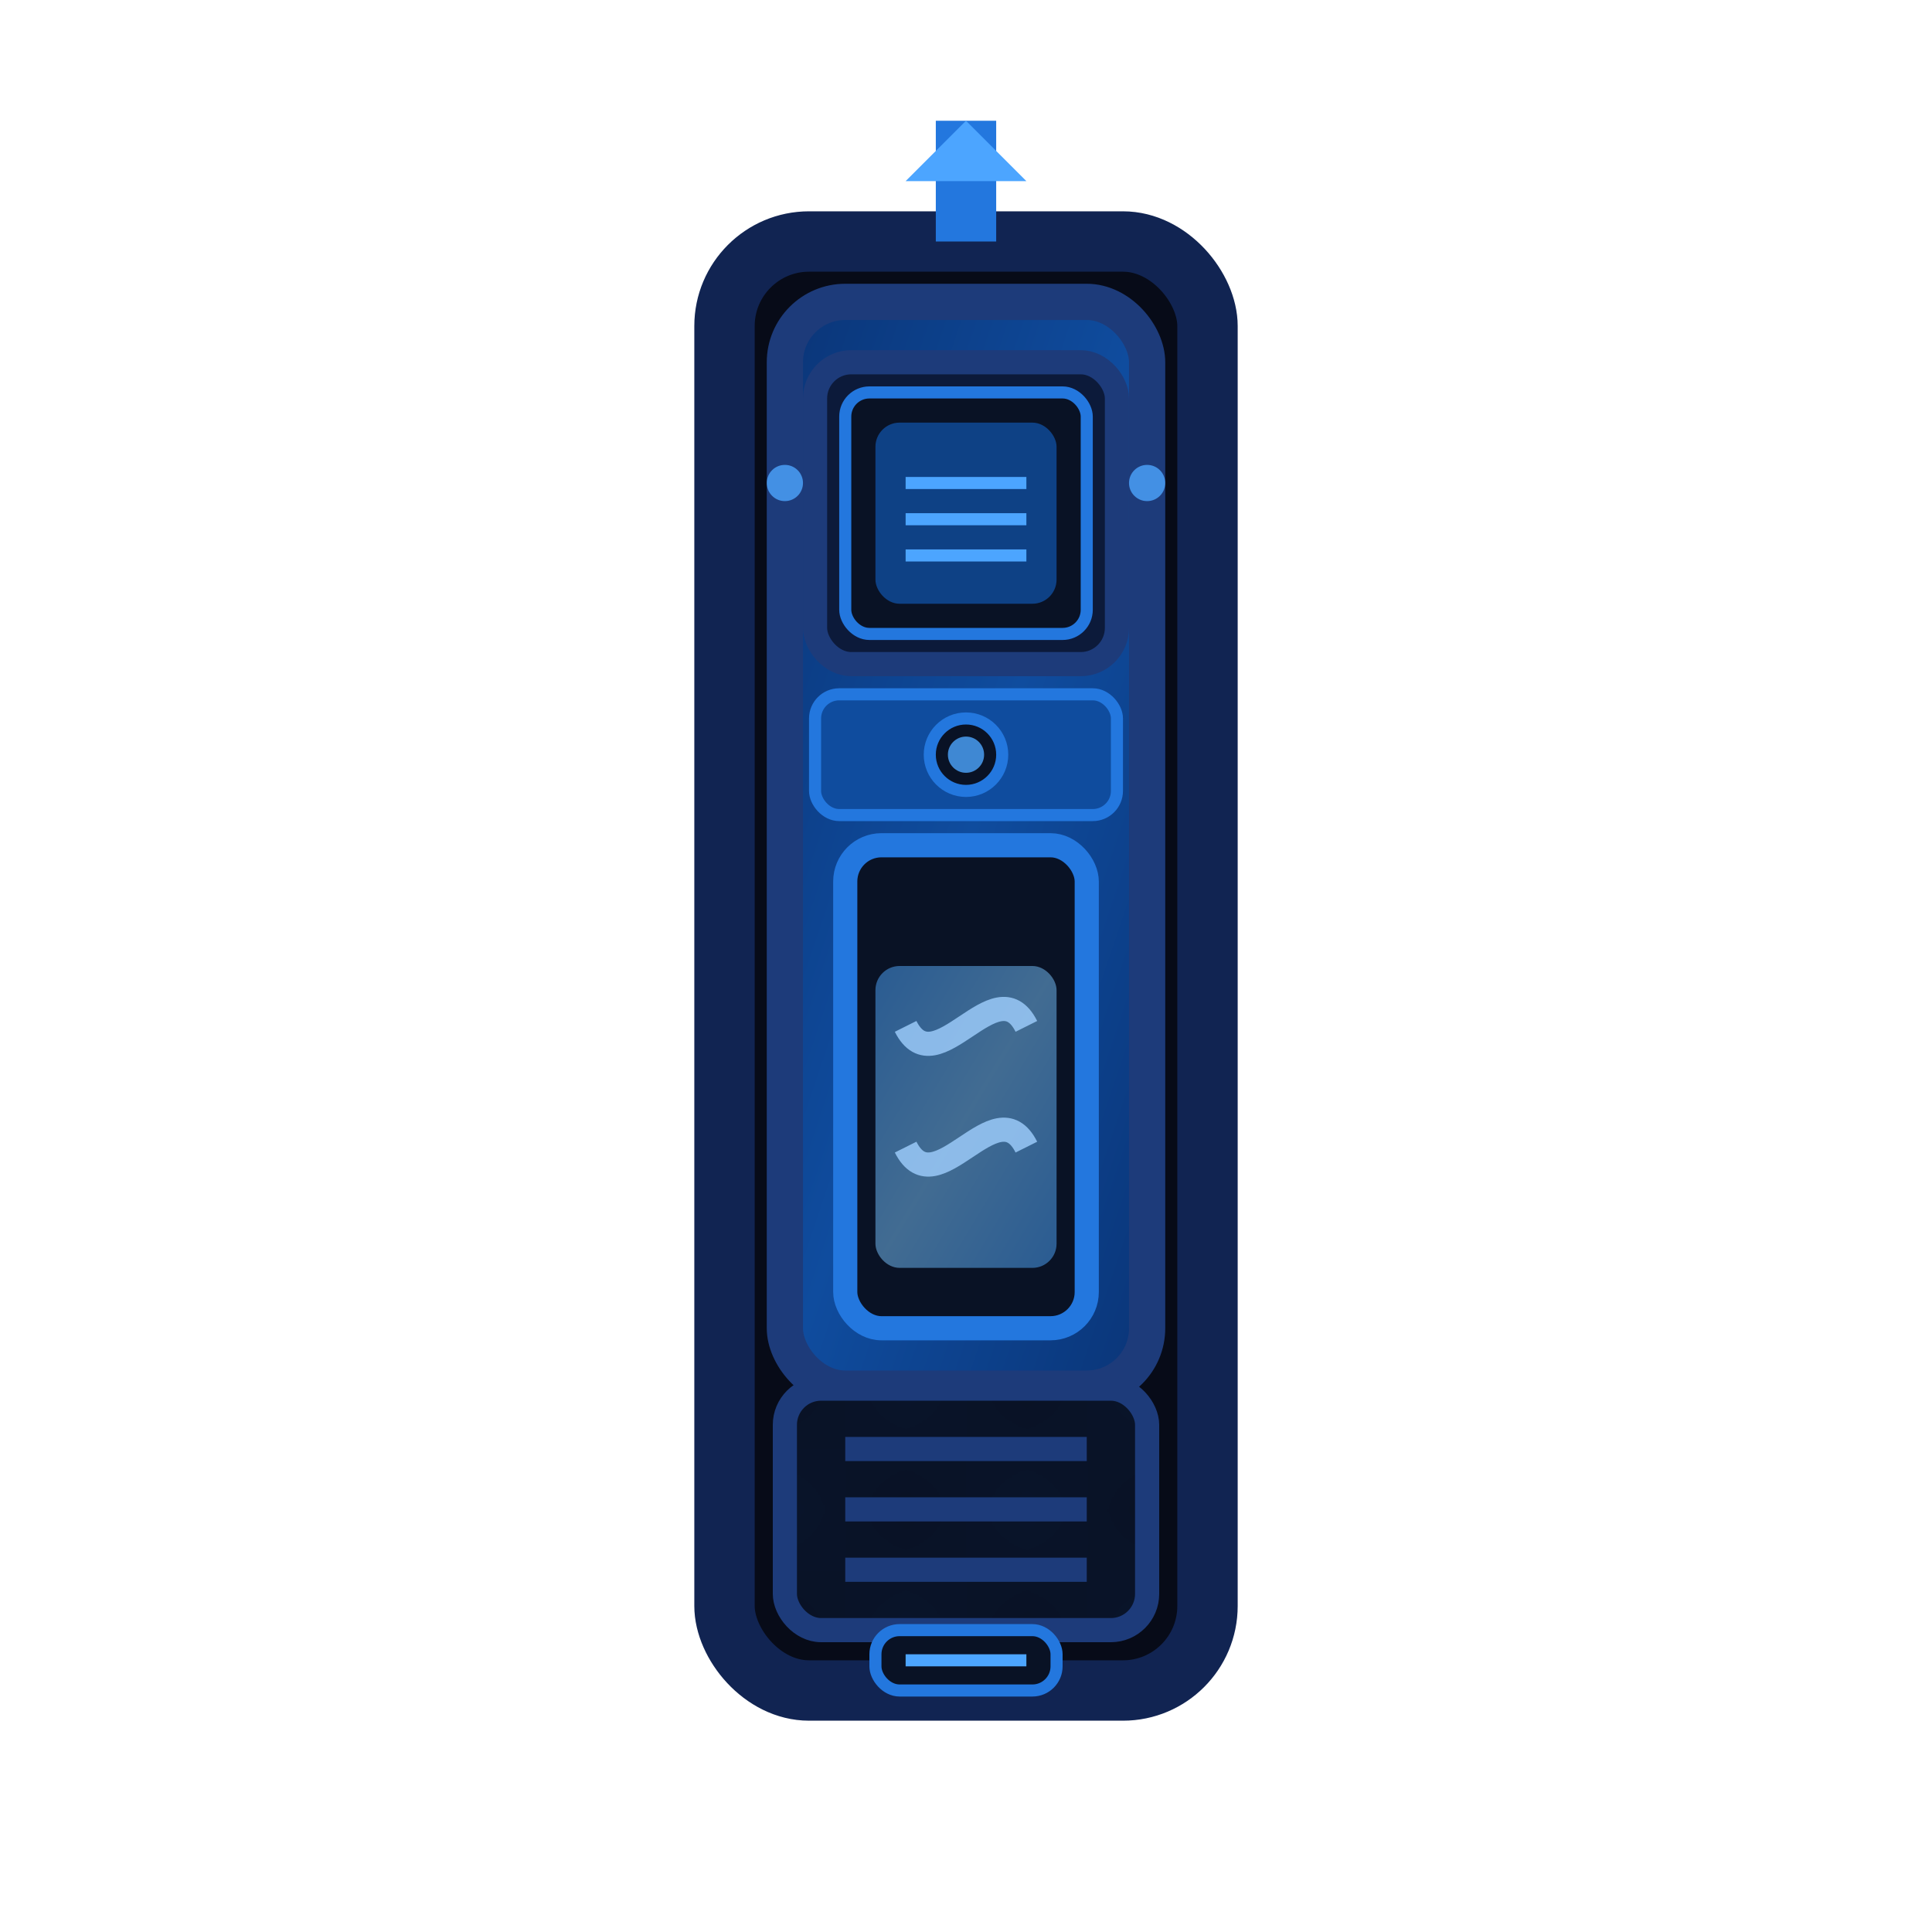 <?xml version="1.0" encoding="UTF-8" standalone="no"?>
<svg xmlns="http://www.w3.org/2000/svg" width="16" height="16" viewBox="0 0 16 16">
  <!-- DNA Sampler Item - Futuristic Blue Theme -->
  
  <!-- Background Effects -->
  <defs>
    <filter id="glow">
      <feGaussianBlur stdDeviation="0.5" result="blur"/>
      <feComposite in="SourceGraphic" in2="blur" operator="over"/>
    </filter>
    
    <filter id="sampleGlow">
      <feGaussianBlur stdDeviation="0.8" result="blur"/>
      <feComposite in="SourceGraphic" in2="blur" operator="over"/>
    </filter>
    
    <linearGradient id="bodyGradient" x1="0%" y1="0%" x2="100%" y2="100%">
      <stop offset="0%" stop-color="#0a3578" />
      <stop offset="50%" stop-color="#0f4c9e" />
      <stop offset="100%" stop-color="#0a3578" />
    </linearGradient>
    
    <linearGradient id="sampleGradient" x1="0%" y1="0%" x2="100%" y2="100%">
      <stop offset="0%" stop-color="#4ca5ff" />
      <stop offset="50%" stop-color="#7bc5ff" />
      <stop offset="100%" stop-color="#4ca5ff" />
    </linearGradient>
    
    <pattern id="techPattern" patternUnits="userSpaceOnUse" width="2" height="2">
      <rect width="2" height="2" fill="#091225"/>
      <path d="M0,0 L2,2" stroke="#112452" stroke-width="0.1"/>
    </pattern>
  </defs>

  <!-- Main Device Body -->
  <rect x="6" y="2" width="4" height="12" rx="0.7" ry="0.7" fill="#070b18" stroke="#112452" stroke-width="0.5"/>
  <rect x="6.5" y="2.5" width="3" height="9" rx="0.5" ry="0.5" fill="url(#bodyGradient)" stroke="#1d3b7a" stroke-width="0.3"/>

  <!-- Handle Grip Section -->
  <rect x="6.5" y="11.5" width="3" height="2" rx="0.3" ry="0.3" fill="url(#techPattern)" stroke="#1d3b7a" stroke-width="0.2"/>
  
  <!-- Grip Pattern -->
  <line x1="7" y1="12" x2="9" y2="12" stroke="#1d3b7a" stroke-width="0.2"/>
  <line x1="7" y1="12.5" x2="9" y2="12.5" stroke="#1d3b7a" stroke-width="0.2"/>
  <line x1="7" y1="13" x2="9" y2="13" stroke="#1d3b7a" stroke-width="0.2"/>
  
  <!-- Collection Tube -->
  <rect x="7" y="7" width="2" height="4" rx="0.3" ry="0.3" fill="#091225" stroke="#2377de" stroke-width="0.2"/>
  
  <!-- Sample Visualization in Tube -->
  <rect x="7.25" y="8" width="1.5" height="2.5" rx="0.2" ry="0.2" fill="url(#sampleGradient)" opacity="0.5" filter="url(#sampleGlow)">
    <animate attributeName="opacity" values="0.3;0.6;0.3" dur="4s" repeatCount="indefinite" />
  </rect>
  
  <!-- DNA Pattern in Sample -->
  <path d="M7.5,8.5 C7.75,9 8.25,8 8.5,8.5" 
        stroke="#a0d0ff" stroke-width="0.2" opacity="0.8" fill="none">
    <animate attributeName="opacity" values="0.6;0.9;0.6" dur="3s" repeatCount="indefinite" />
  </path>
  <path d="M7.5,9.5 C7.75,10 8.25,9 8.5,9.5" 
        stroke="#a0d0ff" stroke-width="0.2" opacity="0.8" fill="none">
    <animate attributeName="opacity" values="0.9;0.6;0.9" dur="3.2s" repeatCount="indefinite" />
  </path>
  
  <!-- Upper Device Components -->
  <rect x="6.75" y="3" width="2.5" height="2.5" rx="0.3" ry="0.3" fill="#0c1a3a" stroke="#1d3b7a" stroke-width="0.2"/>
  <rect x="7" y="3.25" width="2" height="2" rx="0.2" ry="0.2" fill="#091225" stroke="#2377de" stroke-width="0.1"/>
  
  <!-- Display Screen with Data -->
  <rect x="7.25" y="3.5" width="1.5" height="1.5" rx="0.2" ry="0.2" fill="#0f4c9e" opacity="0.8"/>
  
  <!-- Data Visualization Lines -->
  <line x1="7.5" y1="4" x2="8.5" y2="4" stroke="#4ca5ff" stroke-width="0.1"/>
  <line x1="7.5" y1="4.3" x2="8.5" y2="4.3" stroke="#4ca5ff" stroke-width="0.1"/>
  <line x1="7.5" y1="4.6" x2="8.5" y2="4.6" stroke="#4ca5ff" stroke-width="0.1"/>
  
  <!-- Connection Section -->
  <rect x="6.75" y="5.75" width="2.5" height="1" rx="0.2" ry="0.2" fill="#0f4c9e" stroke="#2377de" stroke-width="0.1"/>
  
  <!-- Control Button -->
  <circle cx="8" cy="6.25" r="0.3" fill="#091225" stroke="#2377de" stroke-width="0.1"/>
  <circle cx="8" cy="6.25" r="0.15" fill="#4ca5ff" opacity="0.8">
    <animate attributeName="opacity" values="0.6;0.9;0.6" dur="1.5s" repeatCount="indefinite" />
  </circle>
  
  <!-- Needle/Sampling Probe -->
  <rect x="7.75" y="1" width="0.5" height="1" fill="#2377de"/>
  <path d="M7.5,1.5 L8.5,1.5 L8,1 Z" fill="#4ca5ff"/>
  
  <!-- Side Indicators -->
  <circle cx="6.5" cy="4" r="0.15" fill="#4ca5ff" opacity="0.8">
    <animate attributeName="opacity" values="0.5;0.9;0.5" dur="1.3s" repeatCount="indefinite" />
  </circle>
  <circle cx="9.5" cy="4" r="0.15" fill="#4ca5ff" opacity="0.8">
    <animate attributeName="opacity" values="0.9;0.5;0.9" dur="1.3s" repeatCount="indefinite" />
  </circle>
  
  <!-- Bottom Connection Port -->
  <rect x="7.25" y="13.5" width="1.5" height="0.5" rx="0.2" ry="0.2" fill="#091225" stroke="#2377de" stroke-width="0.1"/>
  <line x1="7.5" y1="13.75" x2="8.5" y2="13.75" stroke="#4ca5ff" stroke-width="0.1"/>
</svg>
